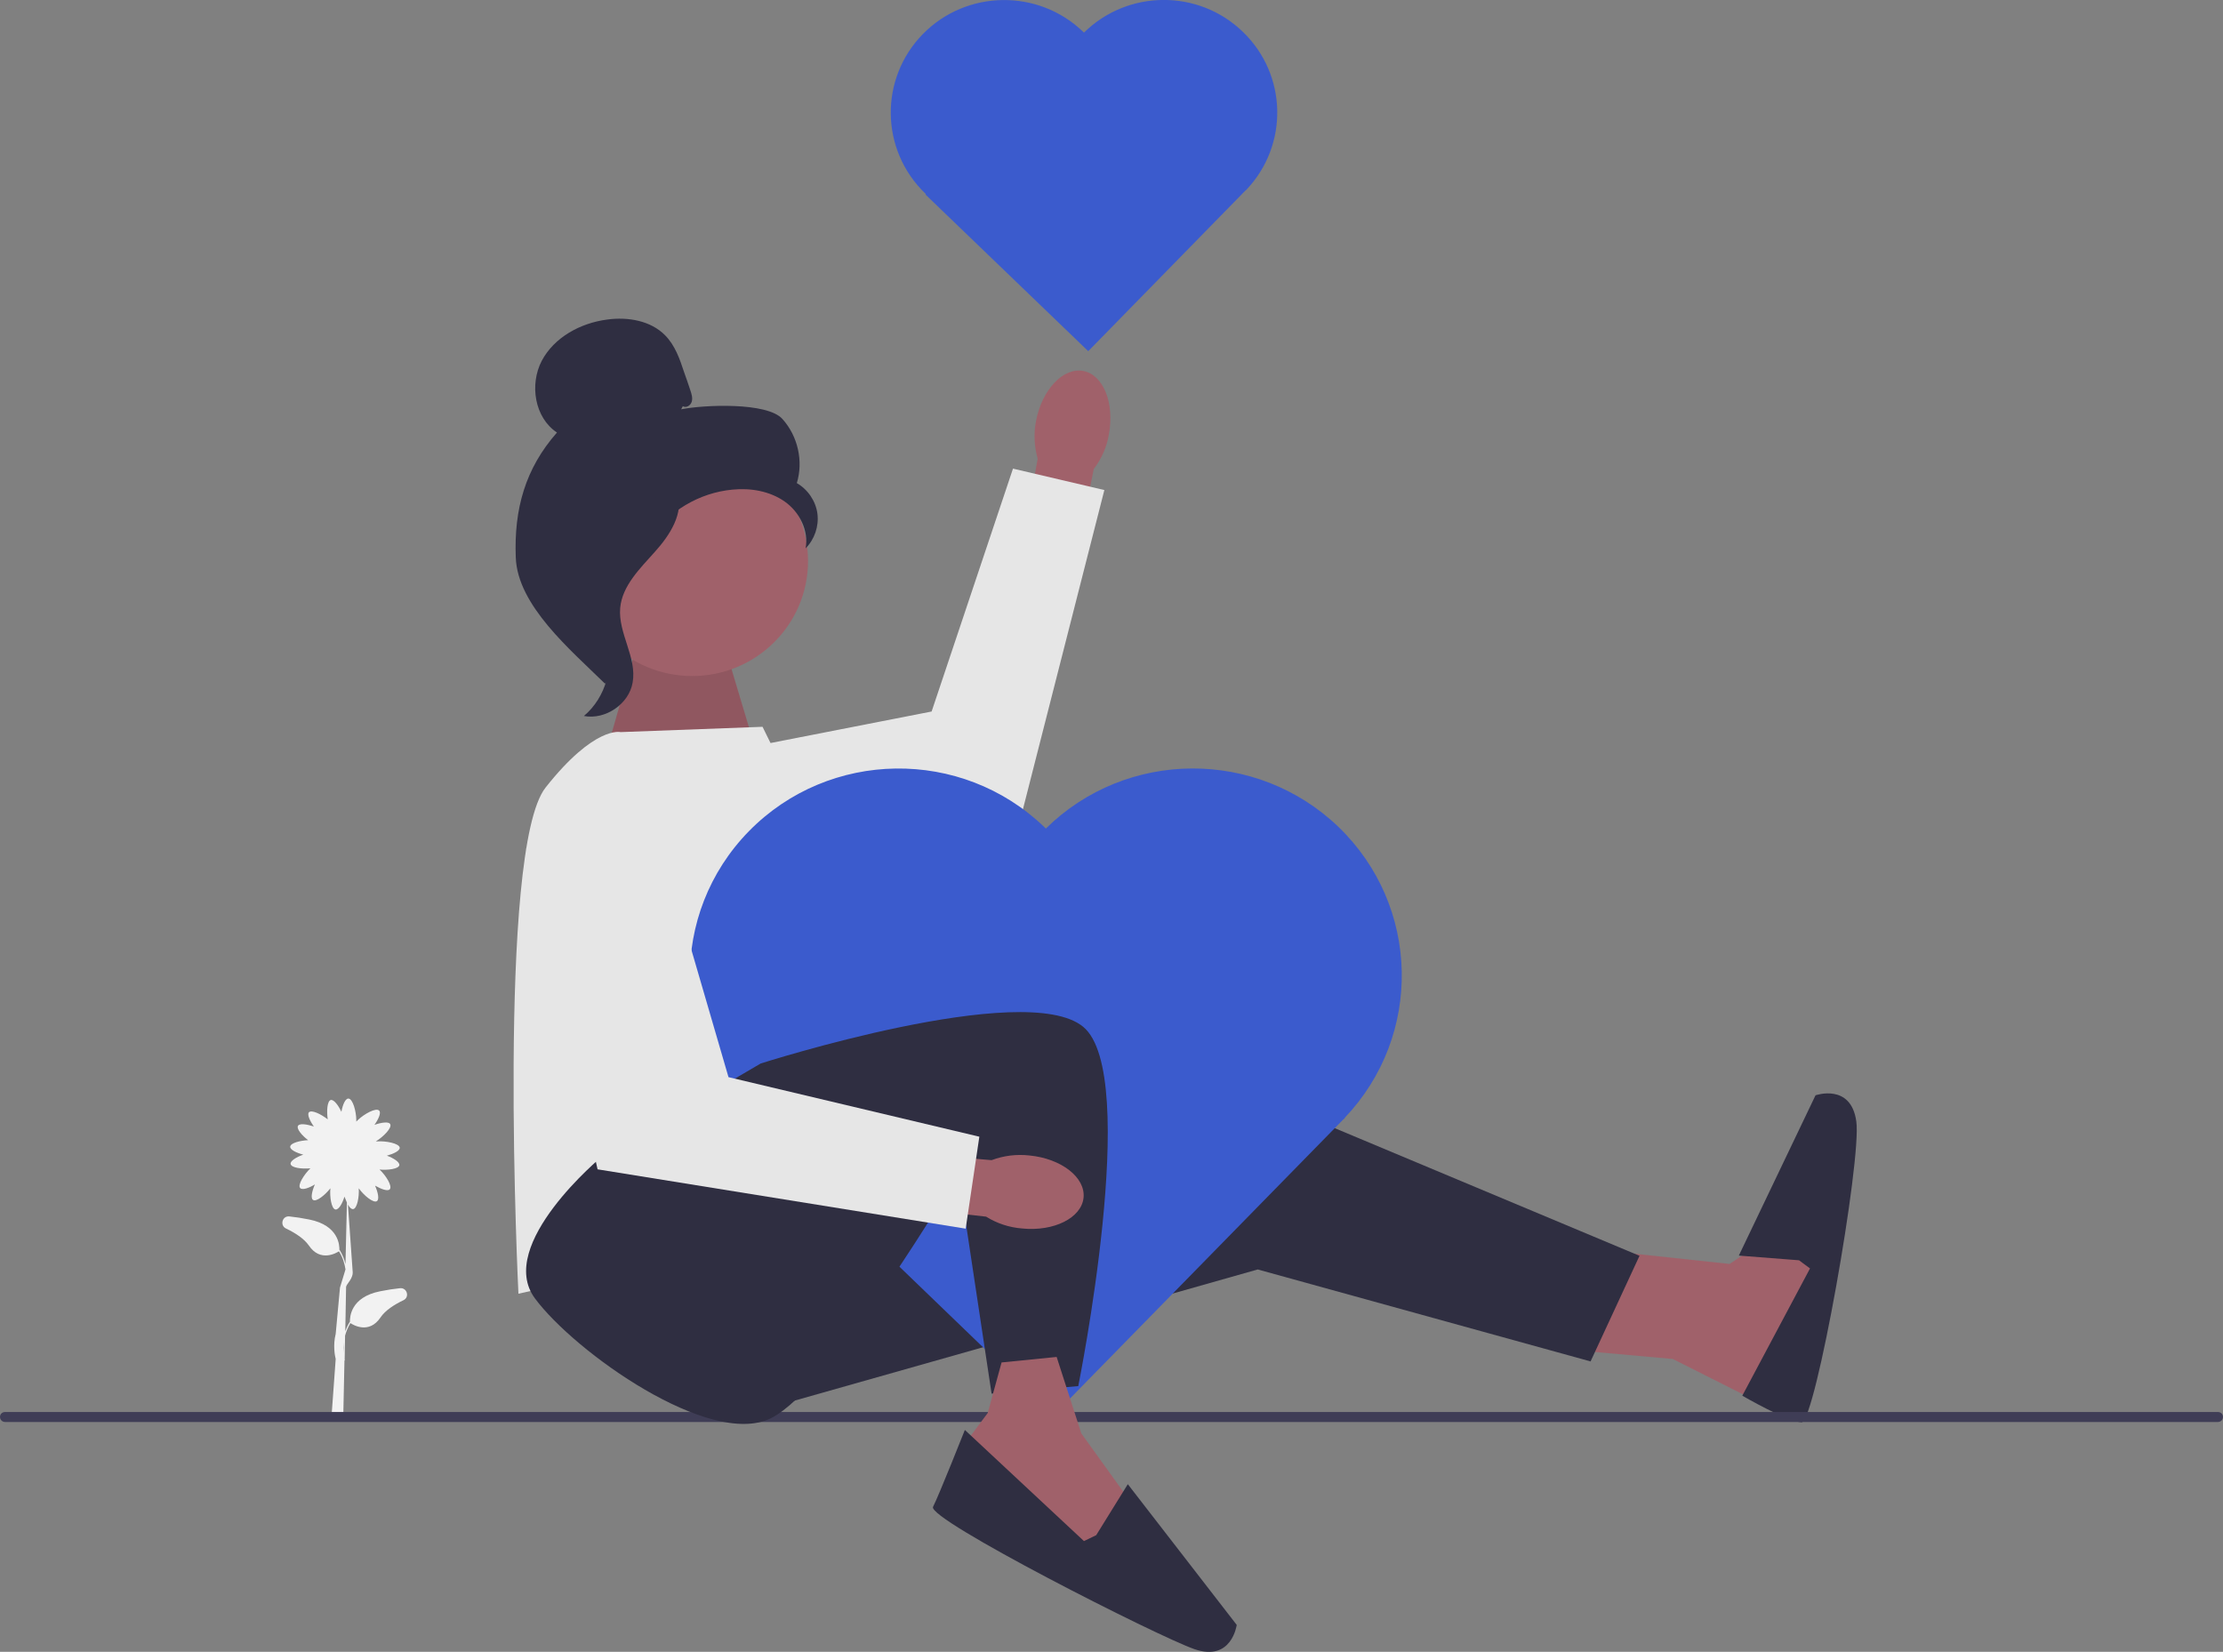 <?xml version="1.0" encoding="utf-8"?>
<svg viewBox="-4146.937 1428.386 109 81" xmlns="http://www.w3.org/2000/svg">
  <rect x="-4146.937" y="1428.386" width="109" height="81" fill="#808080" stroke="none"/>
  <defs>
    <clipPath id="clip29_0_1">
      <rect width="109" height="81" fill="white" transform="matrix(-1 0 0 1 1866 4040)"/>
    </clipPath>
  </defs>
  <g clip-path="url(#clip29_0_1)" transform="matrix(1, 0, 0, 1, -5903.937, -2611.614)">
    <path d="M1835.66 4101.32L1841.81 4101.98L1844.75 4099.99L1846.46 4101.98L1845.64 4106.18L1844.7 4109.5L1839.02 4106.64L1834.45 4106.23L1835.66 4101.32Z" fill="#A0616A"/>
    <path d="M1804.49 4094.28L1819.34 4094.02L1837.39 4101.58L1834.99 4106.76L1818.67 4102.25L1793.39 4109.41L1796.86 4092.43L1804.49 4094.28Z" fill="#2F2E41"/>
    <path d="M1845.21 4101.8L1842.26 4101.57L1846.02 4093.71C1846.02 4093.71 1847.76 4093.1 1848.02 4094.99C1848.29 4096.89 1846.01 4109.74 1845.34 4109.74C1844.67 4109.74 1842.43 4108.44 1842.43 4108.44L1845.75 4102.2L1845.21 4101.8Z" fill="#2F2E41"/>
    <path d="M1771.19 4099.65C1771.49 4099.68 1771.81 4099.73 1772.16 4099.8C1773.62 4100.09 1773.65 4101.08 1773.64 4101.3L1773.65 4101.29C1773.8 4101.53 1773.89 4101.77 1773.94 4101.99L1774.01 4098.97C1773.97 4098.88 1773.93 4098.78 1773.89 4098.68C1773.79 4099.01 1773.61 4099.33 1773.45 4099.31C1773.25 4099.28 1773.16 4098.69 1773.2 4098.27C1772.94 4098.6 1772.51 4098.95 1772.35 4098.84C1772.22 4098.76 1772.3 4098.4 1772.44 4098.08C1772.15 4098.26 1771.82 4098.37 1771.72 4098.26C1771.58 4098.11 1771.91 4097.59 1772.22 4097.29C1771.81 4097.33 1771.29 4097.27 1771.25 4097.08C1771.22 4096.93 1771.53 4096.74 1771.87 4096.62C1771.53 4096.53 1771.22 4096.38 1771.23 4096.23C1771.24 4096.05 1771.71 4095.93 1772.11 4095.91C1771.8 4095.68 1771.53 4095.35 1771.61 4095.21C1771.69 4095.07 1772.05 4095.13 1772.39 4095.24C1772.19 4094.96 1772.05 4094.65 1772.15 4094.54C1772.29 4094.41 1772.75 4094.64 1773.07 4094.89C1773.01 4094.49 1773.04 4093.99 1773.22 4093.94C1773.37 4093.91 1773.59 4094.2 1773.74 4094.52C1773.8 4094.18 1773.93 4093.87 1774.08 4093.87C1774.3 4093.87 1774.47 4094.51 1774.47 4094.93C1774.47 4094.96 1774.47 4094.98 1774.47 4095C1774.49 4094.98 1774.52 4094.95 1774.55 4094.92C1774.85 4094.63 1775.44 4094.3 1775.59 4094.46C1775.7 4094.56 1775.56 4094.88 1775.36 4095.16C1775.7 4095.04 1776.06 4094.99 1776.13 4095.12C1776.24 4095.3 1775.79 4095.75 1775.43 4095.97C1775.45 4095.97 1775.47 4095.97 1775.5 4095.97C1775.92 4095.94 1776.58 4096.07 1776.6 4096.28C1776.61 4096.43 1776.3 4096.58 1775.97 4096.67C1776.3 4096.79 1776.61 4096.99 1776.58 4097.14C1776.54 4097.32 1776.02 4097.39 1775.61 4097.35C1775.92 4097.64 1776.25 4098.16 1776.11 4098.32C1776.01 4098.43 1775.69 4098.31 1775.39 4098.14C1775.53 4098.46 1775.61 4098.81 1775.48 4098.9C1775.31 4099.01 1774.84 4098.62 1774.59 4098.27C1774.62 4098.69 1774.51 4099.26 1774.32 4099.29C1774.23 4099.3 1774.14 4099.21 1774.06 4099.07L1774.29 4102.32C1774.34 4102.69 1774 4102.94 1773.97 4103.1L1773.93 4105.29C1773.98 4105.14 1774.05 4104.98 1774.15 4104.82L1774.16 4104.82C1774.15 4104.6 1774.18 4103.61 1775.64 4103.32C1775.99 4103.25 1776.31 4103.2 1776.61 4103.17C1776.96 4103.13 1777.1 4103.61 1776.78 4103.76C1776.32 4103.98 1775.89 4104.26 1775.66 4104.6C1775.09 4105.45 1774.3 4104.96 1774.18 4104.88C1774.06 4105.09 1773.97 4105.3 1773.92 4105.5L1773.9 4106.66C1773.9 4106.69 1773.91 4106.71 1773.91 4106.71L1773.89 4106.71L1773.83 4109.53L1773.25 4109.53L1773.46 4106.64C1773.42 4106.49 1773.32 4105.96 1773.46 4105.41L1773.67 4103.14C1773.65 4103.2 1773.67 4103.14 1773.67 4103.14L1773.94 4102.25C1773.9 4101.97 1773.81 4101.66 1773.62 4101.36C1773.51 4101.43 1772.71 4101.92 1772.14 4101.07C1771.91 4100.74 1771.48 4100.46 1771.02 4100.24C1770.71 4100.09 1770.84 4099.61 1771.19 4099.65ZM1773.85 4106.33L1773.86 4105.83C1773.84 4106.02 1773.84 4106.19 1773.85 4106.33Z" fill="#F2F2F2"/>
    <path d="M1866 4109.48C1866 4109.62 1865.89 4109.73 1865.75 4109.73H1757.25C1757.11 4109.73 1757 4109.62 1757 4109.48C1757 4109.34 1757.11 4109.24 1757.25 4109.24H1865.75C1865.89 4109.24 1866 4109.34 1866 4109.48Z" fill="#3F3D56"/>
    <path d="M1794 4076.59L1792.53 4071.68L1788.25 4071.54L1786.51 4077.65L1794 4076.59Z" fill="#A0616A"/>
    <path opacity="0.1" d="M1794 4076.59L1792.53 4071.68L1788.25 4071.54L1786.51 4077.65L1794 4076.59Z" fill="black"/>
    <path d="M1787.43 4075.9L1794.39 4075.64L1796.55 4080.04L1799.87 4099.53L1782.42 4103.44C1782.42 4103.44 1781.35 4081.68 1783.75 4078.62C1786.16 4075.57 1787.43 4075.9 1787.43 4075.9Z" fill="#E6E6E6"/>
    <path d="M1807.8 4060.64C1808.09 4059.11 1809.13 4058.01 1810.11 4058.19C1811.1 4058.37 1811.66 4059.77 1811.37 4061.31C1811.27 4061.92 1811.01 4062.5 1810.63 4063L1809.32 4069.49L1806.73 4068.97L1807.88 4062.49C1807.71 4061.89 1807.68 4061.25 1807.8 4060.64Z" fill="#A0616A"/>
    <path d="M1788.47 4077.67L1802.68 4074.89L1806.67 4062.98L1811.15 4064.03L1806.66 4081.63L1790.58 4083.73L1788.47 4077.67Z" fill="#E6E6E6"/>
    <path d="M1810.11 4041.56C1810.12 4041.57 1810.14 4041.59 1810.15 4041.6C1812.3 4039.48 1815.77 4039.46 1817.94 4041.56C1820.12 4043.66 1820.2 4047.11 1818.11 4049.31L1818.11 4049.31L1818.05 4049.36L1810.36 4057.22L1802.38 4049.54L1802.4 4049.51C1802.39 4049.5 1802.37 4049.49 1802.36 4049.48C1800.16 4047.35 1800.11 4043.86 1802.25 4041.67C1804.39 4039.49 1807.91 4039.44 1810.11 4041.56Z" fill="#3B5BCD"/>
    <path d="M1808.21 4080.56C1808.23 4080.58 1808.26 4080.61 1808.28 4080.63C1812.24 4076.73 1818.62 4076.7 1822.63 4080.55C1826.65 4084.43 1826.78 4090.78 1822.93 4094.82L1822.94 4094.83L1822.84 4094.92L1808.66 4109.4L1793.97 4095.24L1794.01 4095.2C1793.98 4095.18 1793.96 4095.16 1793.93 4095.13C1789.88 4091.22 1789.78 4084.79 1793.72 4080.76C1797.66 4076.74 1804.15 4076.65 1808.21 4080.56Z" fill="#3B5BCD"/>
    <path d="M1786.53 4096.7C1786.53 4096.7 1781.28 4101.04 1783.23 4103.67C1785.18 4106.3 1791.8 4111.01 1794.79 4109.55C1797.78 4108.09 1803.99 4097.53 1803.99 4097.53L1805.62 4108.34L1809.87 4107.97C1809.87 4107.97 1812.96 4092.69 1810.11 4090.35C1807.26 4088 1794.3 4092.15 1794.3 4092.15L1786.53 4096.7Z" fill="#2F2E41"/>
    <path d="M1808.81 4106.54L1810.02 4110.29L1812.56 4113.82L1810.62 4116.7L1804.44 4112.67L1804.46 4110.59L1805.43 4109.29L1806.11 4106.81L1808.81 4106.54Z" fill="#A0616A"/>
    <path d="M1810.75 4115.28L1812.3 4112.78L1817.64 4119.68C1817.64 4119.68 1817.4 4121.5 1815.57 4120.87C1813.75 4120.24 1802.44 4114.49 1802.75 4113.89C1803.05 4113.3 1804.31 4110.12 1804.31 4110.12L1810.15 4115.57L1810.75 4115.28Z" fill="#2F2E41"/>
    <path d="M1807.47 4096.66C1809.04 4096.81 1810.23 4097.74 1810.13 4098.73C1810.03 4099.72 1808.68 4100.4 1807.11 4100.24C1806.48 4100.19 1805.88 4099.99 1805.35 4099.66L1798.71 4098.92L1799.01 4096.32L1805.62 4096.89C1806.21 4096.67 1806.84 4096.59 1807.47 4096.66Z" fill="#A0616A"/>
    <path d="M1788.7 4079.02L1792.72 4092.82L1805.02 4095.74L1804.35 4100.25L1786.3 4097.34L1782.8 4081.62L1788.7 4079.02Z" fill="#E6E6E6"/>
    <path d="M1790.94 4073.15C1787.8 4073.15 1785.25 4070.62 1785.25 4067.51C1785.25 4064.39 1787.8 4061.87 1790.94 4061.87C1794.08 4061.87 1796.62 4064.39 1796.62 4067.51C1796.62 4070.62 1794.08 4073.15 1790.94 4073.15Z" fill="#A0616A"/>
    <path d="M1790.48 4059.92C1790.65 4060.02 1790.87 4059.88 1790.92 4059.69C1790.97 4059.51 1790.91 4059.32 1790.85 4059.14C1790.75 4058.84 1790.65 4058.54 1790.54 4058.24C1790.33 4057.6 1790.1 4056.94 1789.62 4056.45C1788.91 4055.72 1787.78 4055.53 1786.77 4055.67C1785.46 4055.84 1784.17 4056.54 1783.56 4057.7C1782.96 4058.86 1783.21 4060.48 1784.31 4061.21C1782.75 4062.98 1782.2 4064.97 1782.29 4067.33C1782.37 4069.69 1784.97 4071.86 1786.66 4073.52C1787.03 4073.29 1787.38 4072.23 1787.17 4071.84C1786.96 4071.46 1787.26 4071.01 1787 4070.65C1786.74 4070.3 1786.53 4070.86 1786.79 4070.51C1786.95 4070.29 1786.31 4069.77 1786.56 4069.64C1787.74 4068.99 1788.13 4067.53 1788.87 4066.42C1789.76 4065.07 1791.29 4064.16 1792.91 4064.01C1793.8 4063.92 1794.74 4064.08 1795.47 4064.59C1796.2 4065.1 1796.67 4066.02 1796.5 4066.89C1796.94 4066.45 1797.16 4065.8 1797.08 4065.19C1797 4064.57 1796.61 4064 1796.07 4063.69C1796.4 4062.61 1796.12 4061.38 1795.36 4060.54C1794.6 4059.71 1791.51 4059.85 1790.4 4060.07L1790.48 4059.92Z" fill="#2F2E41"/>
    <path d="M1790.31 4064.04C1788.84 4064.2 1787.77 4065.46 1786.88 4066.63C1786.36 4067.31 1785.82 4068.05 1785.83 4068.9C1785.84 4069.75 1786.42 4070.49 1786.69 4071.3C1787.15 4072.63 1786.71 4074.2 1785.63 4075.11C1786.69 4075.31 1787.84 4074.52 1788.02 4073.47C1788.24 4072.24 1787.3 4071.05 1787.41 4069.81C1787.51 4068.72 1788.38 4067.88 1789.11 4067.06C1789.85 4066.24 1790.55 4065.16 1790.21 4064.11L1790.31 4064.04Z" fill="#2F2E41"/>
  </g>
</svg>